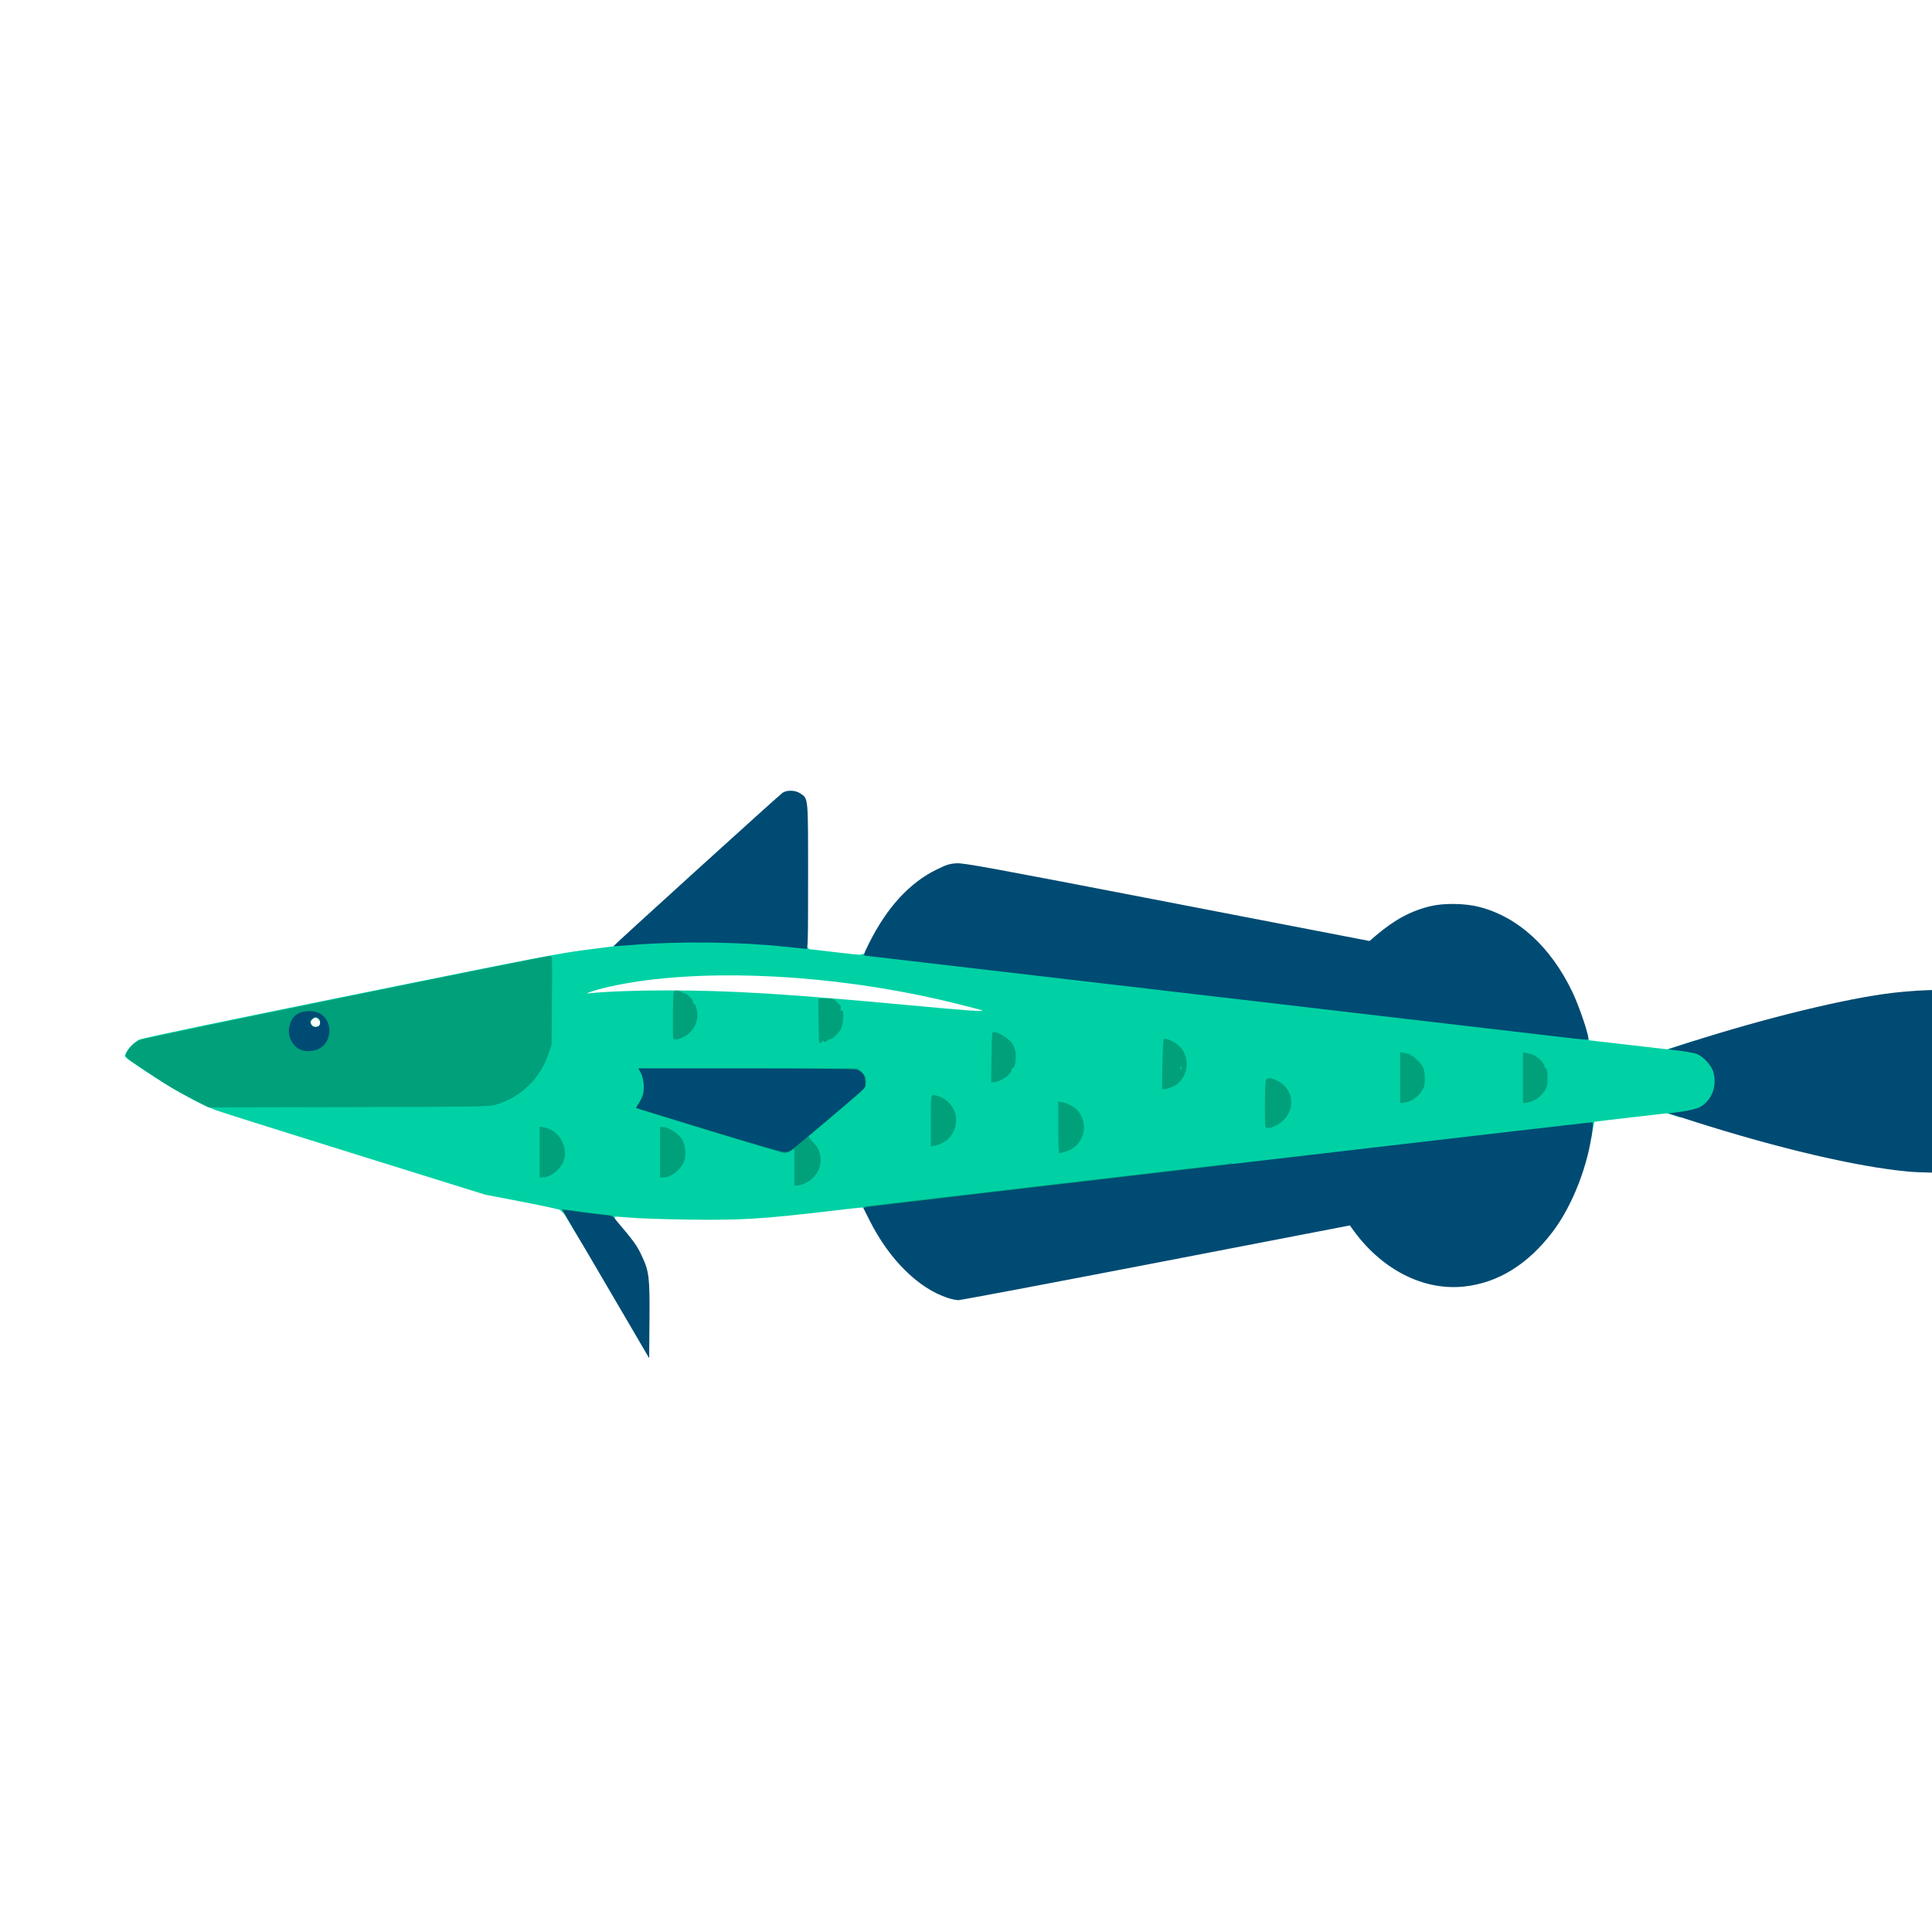 <?xml version="1.0" encoding="UTF-8" standalone="no"?>
<!-- Created with Inkscape (http://www.inkscape.org/) -->

<svg
   width="64"
   height="64"
   viewBox="0 0 16.933 16.933"
   version="1.1"
   id="svg5"
   inkscape:version="1.2 (dc2aedaf03, 2022-05-15)"
   sodipodi:docname="colin.svg"
   xmlns:inkscape="http://www.inkscape.org/namespaces/inkscape"
   xmlns:sodipodi="http://sodipodi.sourceforge.net/DTD/sodipodi-0.dtd"
   xmlns="http://www.w3.org/2000/svg"
   xmlns:svg="http://www.w3.org/2000/svg">
  <sodipodi:namedview
     id="namedview7"
     pagecolor="#ffffff"
     bordercolor="#666666"
     borderopacity="1.0"
     inkscape:pageshadow="2"
     inkscape:pageopacity="0.0"
     inkscape:pagecheckerboard="0"
     inkscape:document-units="mm"
     showgrid="false"
     units="px"
     inkscape:zoom="12.761068"
     inkscape:cx="37.144227"
     inkscape:cy="38.868221"
     inkscape:window-width="1920"
     inkscape:window-height="1017"
     inkscape:window-x="3832"
     inkscape:window-y="-8"
     inkscape:window-maximized="1"
     inkscape:current-layer="g56152"
     inkscape:showpageshadow="2"
     inkscape:deskcolor="#d1d1d1" />
  <defs
     id="defs2" />
  <g
     inkscape:label="Calque 1"
     inkscape:groupmode="layer"
     id="layer1">
    <g
       id="g4128"
       transform="translate(-0.631,0.126)">
      <g
         id="g5578"
         transform="translate(0.089,0.089)">
        <g
           id="g7501"
           transform="translate(-0.063,0.947)">
          <g
             id="g9467"
             transform="translate(-0.089,-0.803)">
            <g
               id="g10302"
               transform="translate(0.312,-0.045)">
              <g
                 id="g11479"
                 transform="translate(-0.126,0.063)">
                <g
                   id="g11873"
                   transform="translate(-0.236,0.665)">
                  <g
                     id="g12382"
                     transform="translate(-121.985,-82.268)">
                    <g
                       id="g13305"
                       transform="matrix(0.133,0,0,0.133,114.639,78.216)">
                      <g
                         id="g17429"
                         transform="translate(0.905,5.664)">
                        <g
                           id="g18595"
                           transform="translate(-3.363,-8.745)">
                          <g
                             id="g21002"
                             transform="translate(1.708,-2.82)">
                            <g
                               id="g23814"
                               transform="translate(8.725,-1.122)">
                              <g
                                 id="g24838"
                                 transform="translate(11.143,-0.857)">
                                <g
                                   id="g25315"
                                   transform="translate(-3.49,2.493)">
                                <g
                                   id="g27220"
                                   transform="translate(2.468,1.234)">
                                <g
                                   id="g29753"
                                   transform="translate(1.476,-2.374)">
                                <g
                                   id="g30615"
                                   transform="translate(0.92,1.369)">
                                <g
                                   id="g31433"
                                   transform="translate(-2.468,-1.41)">
                                <g
                                   id="g31731"
                                   transform="translate(1.058,-0.705)">
                                <g
                                   id="g33243"
                                   transform="matrix(1.077,0,0,1.077,-7.373,-3.174)">
                                <g
                                   id="g35254"
                                   transform="translate(-2.214,-0.92)">
                                <g
                                   id="g36749"
                                   transform="translate(-0.982,-2.782)">
                                <g
                                   id="g37297"
                                   transform="translate(-6.776,-3.503)">
                                <g
                                   id="g38955"
                                   transform="matrix(1.217,0,0,1.217,-23.105,-18.212)">
                                <g
                                   id="g39618"
                                   transform="translate(-0.269,-0.269)">
                                <g
                                   id="g40032"
                                   transform="translate(-1.901,-3.042)">
                                <g
                                   id="g40543"
                                   transform="translate(0.38,-2.091)">
                                <g
                                   id="g41372"
                                   transform="translate(1.966,-7.93)">
                                <g
                                   id="g43278"
                                   transform="translate(1.521,-0.38)">
                                <g
                                   id="g44210"
                                   transform="matrix(1.158,0,0,1.158,-18.904,-21.776)">
                                <g
                                   id="g44833"
                                   transform="matrix(1.12,0,0,1.12,-12.539,-14.548)">
                                <g
                                   id="g47597"
                                   transform="translate(3.111,-1.244)">
                                <g
                                   id="g48754"
                                   transform="translate(-2.904,-6.637)">
                                <g
                                   id="g234"
                                   transform="matrix(0.041,0,0,0.041,104.64,119.672)">
                                <g
                                   id="g2138"
                                   transform="translate(-86.211,-40.57)">
                                <g
                                   id="g2696"
                                   transform="translate(-124306.44,-9412.237)">
                                <g
                                   id="g3765"
                                   transform="translate(25.356,-50.712)">
                                <g
                                   id="g4557"
                                   transform="translate(46.617,-35.859)">
                                <g
                                   id="g5244"
                                   transform="translate(7.172,14.344)">
                                <g
                                   id="g5807"
                                   transform="translate(-5.198,-21.114)">
                                <g
                                   id="g6945"
                                   transform="translate(-10.143,-243.42)">
                                <g
                                   id="g11108"
                                   transform="translate(18.189,-37.636)">
                                <g
                                   id="g15049"
                                   transform="translate(-65.926,141.995)">
                                <g
                                   id="g19861"
                                   transform="matrix(0.074,0,0,0.074,115423.38,9039.231)">
                                <g
                                   id="g20437"
                                   transform="translate(-478.388,-785.882)">
                                <g
                                   id="g21032"
                                   transform="translate(2047.188,-1072.337)">
                                <g
                                   id="g21869"
                                   transform="matrix(0.043,0,0,0.043,117368,10137.003)">
                                <g
                                   id="g25455"
                                   transform="translate(154741.46,-87178.414)">
                                <g
                                   id="g26278"
                                   transform="translate(-18012.371,-8233.442)">
                                <g
                                   id="g27240"
                                   transform="translate(-0.004,5582.762)">
                                <g
                                   id="g28306"
                                   transform="translate(-15790.441,-2255.777)">
                                <g
                                   id="g33735"
                                   transform="translate(14662.549,-16918.328)">
                                <g
                                   id="g37868"
                                   transform="translate(-5075.498,25941.433)">
                                <g
                                   id="g76752"
                                   transform="matrix(-1,0,0,1,9442.317,-1595.075)">
                                <g
                                   id="g82459"
                                   transform="translate(3383.667,-1127.889)">
                                <g
                                   id="g83208"
                                   transform="matrix(0.203,0,0,0.203,-15348.528,66747.475)">
                                <g
                                   id="g83934"
                                   transform="matrix(-1,0,0,1,240692.18,94139.78)">
                                <g
                                   id="g84550"
                                   transform="translate(-8.7627443e-5,55472.344)">
                                <g
                                   id="g9096"
                                   transform="translate(31379.925,-62759.843)">
                                <g
                                   id="g11527"
                                   transform="translate(61019.625,105397.54)">
                                <g
                                   id="g13422"
                                   transform="translate(-44377.907,44377.908)">
                                <g
                                   id="g1137"
                                   transform="translate(-3.3240812e-4,138680.92)">
                                <g
                                   id="g3632"
                                   transform="translate(177511.65,-22188.943)">
                                <g
                                   id="g5936"
                                   transform="translate(11767.473,-47069.909)">
                                <g
                                   id="g7318">
                                <g
                                   id="g11619"
                                   transform="translate(27457.436,-223581.94)" />
                                <g
                                   id="g11985"
                                   transform="translate(70604.821,-133364.68)">
                                <g
                                   id="g12707"
                                   transform="matrix(1.187,0,0,1.187,95904.637,-164033.62)">
                                <g
                                   id="g4721"
                                   transform="matrix(-1,0,0,1,-561251.4,-59483.037)">
                                <g
                                   id="g7072">
                                <g
                                   id="g10426"
                                   transform="translate(66928.962,-211126.69)">
                                <g
                                   id="g1231"
                                   transform="translate(-14020.287,4673.467)">
                                <g
                                   id="g2516"
                                   transform="matrix(1.15,0,0,1.15,-144709.4,-78762.736)">
                                <g
                                   id="g3795"
                                   transform="translate(-22559.428,121623.52)">
                                <g
                                   id="g5627"
                                   transform="translate(-106364.63,2874.718)">
                                <g
                                   id="g6621"
                                   transform="translate(-12196.407,40654.68)">
                                <g
                                   id="g7772"
                                   transform="translate(28747.2,74742.673)">
                                <g
                                   id="g8880"
                                   transform="translate(-60982.018,187011.51)">
                                <g
                                   id="g11165"
                                   transform="translate(-44309.499,5172.618)">
                                <g
                                   id="g12249"
                                   transform="translate(48785.608,-8130.933)">
                                <g
                                   id="g14000"
                                   transform="matrix(1.083,0,0,1.083,-5722.262,28128.151)">
                                <g
                                   id="g15203"
                                   transform="translate(53158.943,24797.103)">
                                <g
                                   id="g16076"
                                   transform="translate(-37533.822,-30027.061)">
                                <g
                                   id="g17560"
                                   transform="translate(-21232.337,7962.126)">
                                <g
                                   id="g25114"
                                   transform="translate(-67560.839,7506.764)">
                                <g
                                   id="g29358"
                                   transform="translate(-21232.382,-47772.762)" />
                                </g>
                                <g
                                   id="g54846"
                                   transform="translate(-89414.803,-58825.532)">
                                <g
                                   id="g56152"
                                   transform="translate(-3.3655809e-4,28236.25)">
                                <path
                                   style="fill:#00d1a4;stroke-width:1136.12"
                                   d="m 562170.27,261301.55 c 1494.98,-732.24 18822.58,-4437.71 38505.76,-8234.39 l 35787.61,-6903.06 129517.07,-40362.94 c 71234.38,-22199.63 133095.82,-41720.95 137469.87,-43380.72 17014.2,-6456.19 44028.24,-21542.92 71007.16,-39655.91 21025.42,-14115.95 19709.88,-12809.11 17330.65,-17215.9 -2856.63,-5291.01 -7847.84,-10245.521 -12936.94,-12841.782 C 976024.92,91264.857 904242.54,76206.02 778754.97,50729.694 575782.66,9522.507 563178.53,7099.129 530354.21,2969.795 L 510589.51,483.374 C 367426.07,-32022.701 340307.66,-30796.75 315795.29,3050.141 c -468.65,10.226 -11332.74,1286.253 -24142.44,2834.561 -12809.68,1548.32 -24657.06,2817.701 -26327.5,2820.848 C 126474.81,-32776.054 -313236.18,73452.942 -455078.47,87089.317 l -1535.01,6234.781 -38706.62,4489.906 -38706.52,4489.916 -27688.71,-8727.434 c -26671.75,10109.704 -40570.8,72719.104 15592.15,75966.464 l 12605.76,-3901.95 35679.12,4099.67 c 19623.54,2254.82 35813.28,4188.11 35977.22,4296.19 163.83,108.04 1548.41,7305.11 3076.6,15993.41 147155.6,45022.24 584295.29,118439.24 721483.72,68879.84 128.09,-172.95 13383.59,1243.22 29456.7,3147.04 70876.37,8395.11 90691.71,9586.84 145815.45,8769.57 22939.63,-340.09 48015.61,-1213.39 55724.38,-1940.64 7708.77,-727.26 14240.84,-1097.39 14515.72,-822.51 -13282.83,45158.7 -12965.2,60315.75 53958.78,-6762.02 z M 800677.49,78636.897 c -1867.36,-2250.042 -1112.62,-5132.728 1859.64,-7102.83 2223.29,-1473.666 2708.2,-1403.942 4802.72,690.576 1477.46,1477.46 2057.76,3066.498 1586.29,4343.707 -1435.82,3889.568 -5824.04,4990.02 -8248.65,2068.547 z M 144098.35,63861.782 c 285.5,-285.494 11746.05,-3326.089 25467.9,-6756.86 102516.29,-25631.406 218371.18,-34451.144 306137.17,-23305.439 20927.65,2657.679 41639.68,6799.589 53397.39,10678.217 7603.38,2508.201 7970.38,2752.465 3408.35,2268.571 -16146.57,-1712.648 -45653.5,-2807.884 -75742.86,-2811.429 -63268.83,-7.954 -119378.15,3423.943 -240665.06,14717.911 -55372.19,5156.143 -73242.85,6448.984 -72002.89,5209.029 z"
                                   id="path56164"
                                   sodipodi:nodetypes="cscsssssssccsccccccccssccsssccsssssssssscss" />
                                <path
                                   style="fill:#00a07b;stroke-width:1136.12"
                                   d="m 555515.48,269561.74 c 2968.1,-4947.62 5396.54,-9072.71 5396.54,-9166.85 0,-94.18 -8052.21,946.53 -17893.81,2312.6 -9841.59,1366.06 -21263.25,2834.78 -25381.47,3263.82 l -7487.68,780.06 c -24587.41,72684.87 -24396.35,121448.11 45366.42,2810.37 z M 263110.51,258088.44 -98913.244,215819.83 c -26961.486,-9924.1 66938.016,77671.79 362023.754,42268.61 z m 67170.24,-39179.26 v -18161.13 l 3692.38,2251.28 c 2030.8,1238.2 4619.14,2253.2 5751.87,2255.52 2121.37,4.55 146054.44,-43776.49 146988.07,-44710.13 286.95,-286.94 -774.96,-2485.82 -2359.79,-4886.39 -5751.01,-8711.21 -6561.49,-21110.84 -1957.22,-29944.3 l 2359.81,-4527.42 H 376258.47 267761.08 l -4243.75,3889.11 c -3688.47,3380.23 -4243.75,4553.87 -4243.75,8969.64 0,3473.91 718.55,5886.18 2272.23,7628.19 1249.73,1401.21 13775.4,12274.95 27834.81,24163.87 14059.42,11888.93 25990.42,21985.84 26513.33,22437.59 522.91,451.76 -1355.95,3128.08 -4175.25,5947.38 -10321.6,10321.58 -10094.77,25609.74 529.51,35689.63 4293.57,4073.57 10824.67,7158.29 15155.76,7158.29 h 2876.78 z M 582498.2,203974.34 v -25143.17 l -4062.61,659.26 c -15146.83,2457.99 -25224.7,20142.11 -19399.91,34042 3538.42,8443.85 12760.81,15499.62 20338.2,15560.14 l 3124.32,24.95 z m -119292.04,148.65 v -24994.53 h -2636.56 c -4914.4,0 -14773.78,5981.22 -18340.15,11126.09 -4536.91,6544.94 -5446.55,17993.26 -1967.35,24760.05 4056.79,7890.19 12637.96,14102.92 19479.3,14102.92 h 3464.76 z M 68974.39,179570.09 v -25689.02 l -4260.43,779.12 c -5772.633,1055.67 -13234.52,5548.71 -16251.348,9785.45 -10392.517,14594.96 -3752.757,34086.07 13366.753,39238.29 2878.653,866.34 5663.917,1575.17 6189.472,1575.17 525.555,0 955.553,-11560.05 955.553,-25689.01 z m 126108.72,-6718.65 c 0,-27761.75 359.5,-26456.17 -6725.3,-24424.28 -10450.7,2997.22 -18269.22,13178.77 -18269.22,23790.83 0,12805.39 8557.94,23035.29 21302.15,25463.97 l 3692.37,703.65 z m -331366.8,6655.73 c 1038.75,-1038.71 805.74,-43588.75 -253.47,-46290.19 -1267.78,-3233.48 -4521.4,-3163.43 -11485.66,247.28 -15873.45,7773.93 -18445.96,27572.58 -5172.39,39807.75 5576.05,5139.86 14658.26,8488.4 16911.52,6235.16 z M 925036.75,152095.02 c 19870.16,-10348.08 23315.9,-12392.97 43740.41,-25957.95 23989.83,-15932.88 24281.65,-16186.6 22874.32,-19888.16 -1907.97,-5018.35 -7799.64,-10781.826 -13550.69,-13255.864 -4991.4,-2147.245 -400453.32,-83145.667 -405945.5,-83145.667 -2274.75,0 -2294.76,460.422 -1912.14,44024.444 l 386.66,44024.449 2983.37,8836.758 c 8389.97,24851.23 27464.49,43152.17 52625.43,50491.18 6302.1,1838.21 17279.99,2009.98 145422.67,2275.42 l 138605.98,287.11 z M 800677.49,78636.897 c -1867.36,-2250.042 -1112.62,-5132.728 1859.64,-7102.83 2225.07,-1474.848 2709.09,-1403.045 4828.49,716.342 2824.12,2824.132 2922.15,3898.783 570.17,6250.756 -2234.5,2234.51 -5466.3,2294.94 -7258.3,135.732 z M -269587.76,130292.62 V 105016 l -2556.27,685.05 c -1405.94,376.77 -3414.47,692.04 -4463.33,700.57 -1048.86,9.09 -2710.43,818.9 -3692.37,1800.83 -981.95,981.92 -1785.29,1418.99 -1785.29,971.24 0,-447.74 -2284.85,1536.86 -5077.53,4410.21 -5793.05,5960.44 -6842.59,8798.3 -6838.73,18490.68 0,5636.09 579.76,7783.32 3128.97,11635.48 3902.9,5897.78 10618.82,10428.61 16658.86,11238.74 l 4625.69,620.45 z m -121564.27,9.09 v -25267.28 l -3124.32,797.82 c -1718.37,438.81 -3965.71,965.87 -4994.13,1171.26 -4969.59,992.48 -13243.58,8695.53 -13267.09,12351.66 0,555 -689.28,1432.97 -1523.76,1951.02 -1056.13,655.74 -1496.6,3512.24 -1449.34,9401.34 57.95,7221.79 516.36,9137.27 3133.97,13092.79 3847.79,5814.37 10589.39,10342.18 16598.97,11148.23 l 4625.7,620.45 z m 356963.565,-12807.47 c -251.501,-13278.34 -853.063,-24565.237 -1336.798,-25081.986 -1685.403,-1800.481 -10310.626,1908.467 -15162.801,6520.174 -10256.98,9748.642 -9979.222,26767.032 599.05,36704.812 3181.201,2988.58 10060.999,5999.44 13708.677,5999.44 h 2649.147 z m -19158.823,3174.3 c 0,-909.81 434.382,-1385.74 965.3,-1057.61 530.906,328.12 671.16,1072.51 311.647,1654.2 -918.685,1486.47 -1276.947,1319.09 -1276.947,-596.59 z m 188459.708,-9421.78 c -178.56,-12966.532 -566.76,-24268.816 -862.66,-25116.176 -784.73,-2247.155 -5641.74,-734.567 -12742,3968.142 -7436.63,4925.501 -10497.13,10476.584 -10497.13,19039.464 0,6543.62 1643.48,12571.12 3170.38,11627.44 496.31,-306.73 984.57,533.24 1085.02,1866.62 357.52,4746.24 11086.86,12186.02 17578.32,12188.89 l 2592.74,1.13 -324.67,-23575.52 z M 305575.67,95523.947 c 367.49,-367.477 726.46,-10336.883 797.71,-22154.237 l 129.55,-21486.087 h -7404.36 c -6919.27,0 -7671.6,259.499 -11482.96,3960.836 -3127.51,3037.232 -3898.71,4527.474 -3307.28,6390.895 478.51,1507.704 339.03,2162.935 -367.51,1726.27 -626.33,-387.086 -1396.1,-33.288 -1710.57,786.247 -1100.71,2868.373 59.08,13983.811 1805.33,17302.198 2218.42,4215.679 9519.13,11096.683 10880.72,10255.185 562.96,-347.935 1655.33,128.653 2427.51,1059.063 1706.93,2056.731 4966.62,2280.864 3948.81,271.52 -395.65,-781.079 13.98,-525.452 910.29,568.058 1751.72,2137.145 2329.53,2363.289 3372.76,1320.052 z m 144597.98,-4120.178 c 349.72,-911.367 485.41,-11837.792 301.53,-24280.951 -329.87,-22321.518 -367.73,-22628.69 -2831.99,-22979.307 -1373.7,-195.456 -3674.34,297.686 -5112.52,1095.851 -1438.17,798.178 -2998.35,1469.349 -3467.07,1491.48 -2044.13,96.571 -8908.39,6652.361 -8387.27,8010.382 316.33,824.342 -62.6,1743.527 -842.02,2042.632 -2115.58,811.822 -4215.22,9016.286 -3579.04,13985.23 919.2,7179.416 5268.2,14262.012 10882.47,17722.697 6380.98,3933.297 12149.51,5221.878 13035.91,2911.986 z"
                                   id="path56160"
                                   sodipodi:nodetypes="cssscccccccssssscccssssssssccccsssccccssssccscssssssssscsssssssssssscssscssssssccscssscssccccsscssssccssssscssssssssssssccssscsssssssssssssssssssss" />
                                <path
                                   style="fill:#004b73;stroke-width:1136.12"
                                   d="m 501834.06,360520.67 c 15309.14,-26181.6 34609.98,-59128.93 42890.76,-73216.29 8280.77,-14087.36 14894.04,-25775.29 14696.15,-25973.18 -197.89,-197.89 -6973.06,608.82 -15055.95,1792.66 -8082.89,1183.86 -18979.75,2524.12 -24215.25,2978.4 -7654.56,664.17 -9916.47,1295.41 -11547.82,3222.75 -19902.66,23513.81 -22364.46,26888.3 -27281.63,37396.01 -7281.22,15559.64 -7952.45,21138.14 -7620.52,63333.96 l 299.45,38068.6 z M 178041.39,348537.03 c 29361.34,-9503.64 58216.84,-38026.47 77711.12,-76815.21 l 6280.81,-12497.26 -4220.15,-890.65 c -4289.13,-905.21 -713237.82,-83749.9 -716695.01,-83749.9 -1624.42,0 -1783.48,906.24 -1146.34,6532.66 3966.4,35033.22 19549.35,75397.05 39146.08,101398.23 24345.68,32302.39 53810.36,50729.63 87236.44,54557.88 41275.39,4727.21 83471.6,-17091.63 112100.21,-57964.73 l 1727.91,-2466.85 191828.728,37022.19 c 105505.829,20362.19 193618.152,36993.83 195805.172,36959.19 2187.02,-34.65 6788.29,-973.13 10225.03,-2085.55 z M -772318.48,223307.62 c 50696.38,-4751.61 127518.07,-22738.38 212453.43,-49743.15 13746.98,-4370.79 24706.4,-7974.44 24354.21,-8008.13 -15220.99,-1455.94 -27083.72,-3854.54 -31308.6,-6330.51 -11669.14,-6838.56 -16855.05,-21074.38 -12713.12,-34898.78 1839.15,-6138.54 10071.77,-15039.3 16006.84,-17305.78 2638.16,-1007.51 10164.93,-2477.38 16725.99,-3266.38 l 11929.2,-1434.58 -7384.75,-2442.32 C -616496.73,75324.474 -699040.57,54408.956 -749417.6,47385.779 c -19610.7,-2733.969 -46221.23,-4398.741 -59340.74,-3712.403 l -9173.22,479.895 3797.69,10110.455 c 9752.98,25965.367 13274.26,46959.894 13320.61,79420.154 46.57,32367.48 -4059.56,56954 -13409.11,80298.27 -3653.4,9121.75 -3678.17,9302.69 -1358.68,9925.51 3398.23,912.5 31245.43,526.27 43262.57,-600.04 z M 415489.35,182267.25 c 39053.94,-11949.67 71160.24,-21830.1 71347.34,-21956.5 187.1,-126.41 -931.87,-2104.3 -2486.6,-4395.32 -1554.72,-2291.02 -3433.42,-6003.69 -4174.89,-8250.36 -1887.58,-5719.42 -746.47,-17517.69 2172.83,-22465.54 l 2367.68,-4012.92 -105904.38,6.82 c -67101.16,4.55 -107402.98,422.63 -109994.48,1142.5 -5694.83,1581.91 -8077.07,4673.26 -8714.65,11308.7 -505.54,5261.31 -271.72,5928.46 3289.99,9386.94 6004.55,5830.53 67954.39,58089.42 70689.63,59631.49 1346.16,758.94 4236.95,1368.96 6423.97,1355.61 2187.02,-13.4 35929.62,-9801.28 74983.56,-21750.95 z m 403945.07,-79720.41 c 8158.78,-3553.749 13062.77,-14061.646 10784.71,-23108.675 -1751.51,-6955.863 -4162.41,-10247.278 -9500.82,-12970.726 -6237.16,-3181.962 -16870.99,-2585.536 -22255.03,1248.226 -11390.3,8110.621 -10184.92,27304.199 2123.5,33813.055 5613.58,2968.53 13403.72,3389.35 18847.64,1018.12 z M 799713.76,76101.544 c -473.09,-4883.67 3144.2,-7076.28 7243.26,-4390.471 3068.3,2010.435 3334.36,3114.783 1552.5,6444.225 -897.11,1676.28 -2150.4,2172.956 -4828.49,1913.513 -3145.2,-304.684 -3662.57,-822.059 -3967.27,-3967.267 z M -426371.58,89834.046 C -414186.75,88347.598 -283561.98,73053.62 -136094.3,55847.413 212482.41,15176.245 257719.75,9892.676 260229.78,9558.17 c 1826.06,-243.368 1288.34,-1882.781 -4225.29,-12882.314 -17523.7,-34959.214 -39861.5,-59275.738 -66423.46,-72307.399 -9994.5,-4903.436 -12965.97,-5839.582 -19882,-6263.702 -7177.4,-440.147 -31640.49,4042.741 -208529.068,38213.16 l -200397.792,38711.791 -6375.08,-5426.039 c -18669.09,-15889.893 -35102.54,-24669.832 -54659.95,-29203.465 -13167.8,-3052.444 -34017.09,-2650.419 -47729.88,920.345 -38512.59,10028.541 -70624.63,39425.543 -92185.59,84391.257 -5387.11,11234.88 -13613.49,34426.082 -15186.1,42811.518 -797.56,4252.477 -791.88,4260.202 3019.79,4136.888 2100.33,-67.939 13788.22,-1339.718 25973.06,-2826.164 z M 339369.67,687.477 c 44994.83,-4845.54 105464.99,-5537.4 151671.3,-1735.335 9997.8,822.672 18279.81,1421.063 18404.44,1329.754 472.53,-346.151 -164627.44,-150152.236 -167562.88,-152040.846 -4465.31,-2872.92 -12633.53,-2598.4 -17398.37,584.72 -8137.54,5436.22 -7833.04,2236.12 -7835.03,82345.667 -1.13,67742.394 112.14,71849.961 1986.45,71697.029 1093.51,-89.186 10423.84,-1070.664 20734.09,-2180.989 z"
                                   id="path56156" />
                                </g>
                                </g>
                                </g>
                                </g>
                                </g>
                                </g>
                                </g>
                                </g>
                                </g>
                                </g>
                                </g>
                                </g>
                                </g>
                                </g>
                                </g>
                                </g>
                                </g>
                                </g>
                                </g>
                                </g>
                                </g>
                                </g>
                                </g>
                                </g>
                                </g>
                                </g>
                                </g>
                                </g>
                                </g>
                                </g>
                                </g>
                                </g>
                                </g>
                                </g>
                                </g>
                                </g>
                                </g>
                                </g>
                                </g>
                                </g>
                                </g>
                                </g>
                                </g>
                                </g>
                                </g>
                                </g>
                                </g>
                                </g>
                                </g>
                                </g>
                                </g>
                                </g>
                                </g>
                                </g>
                                </g>
                                </g>
                                </g>
                                </g>
                                </g>
                                </g>
                                </g>
                                </g>
                                </g>
                                </g>
                                </g>
                                </g>
                                </g>
                                </g>
                                </g>
                                </g>
                                </g>
                                </g>
                              </g>
                            </g>
                          </g>
                        </g>
                      </g>
                    </g>
                  </g>
                </g>
              </g>
            </g>
          </g>
        </g>
      </g>
    </g>
  </g>
</svg>

